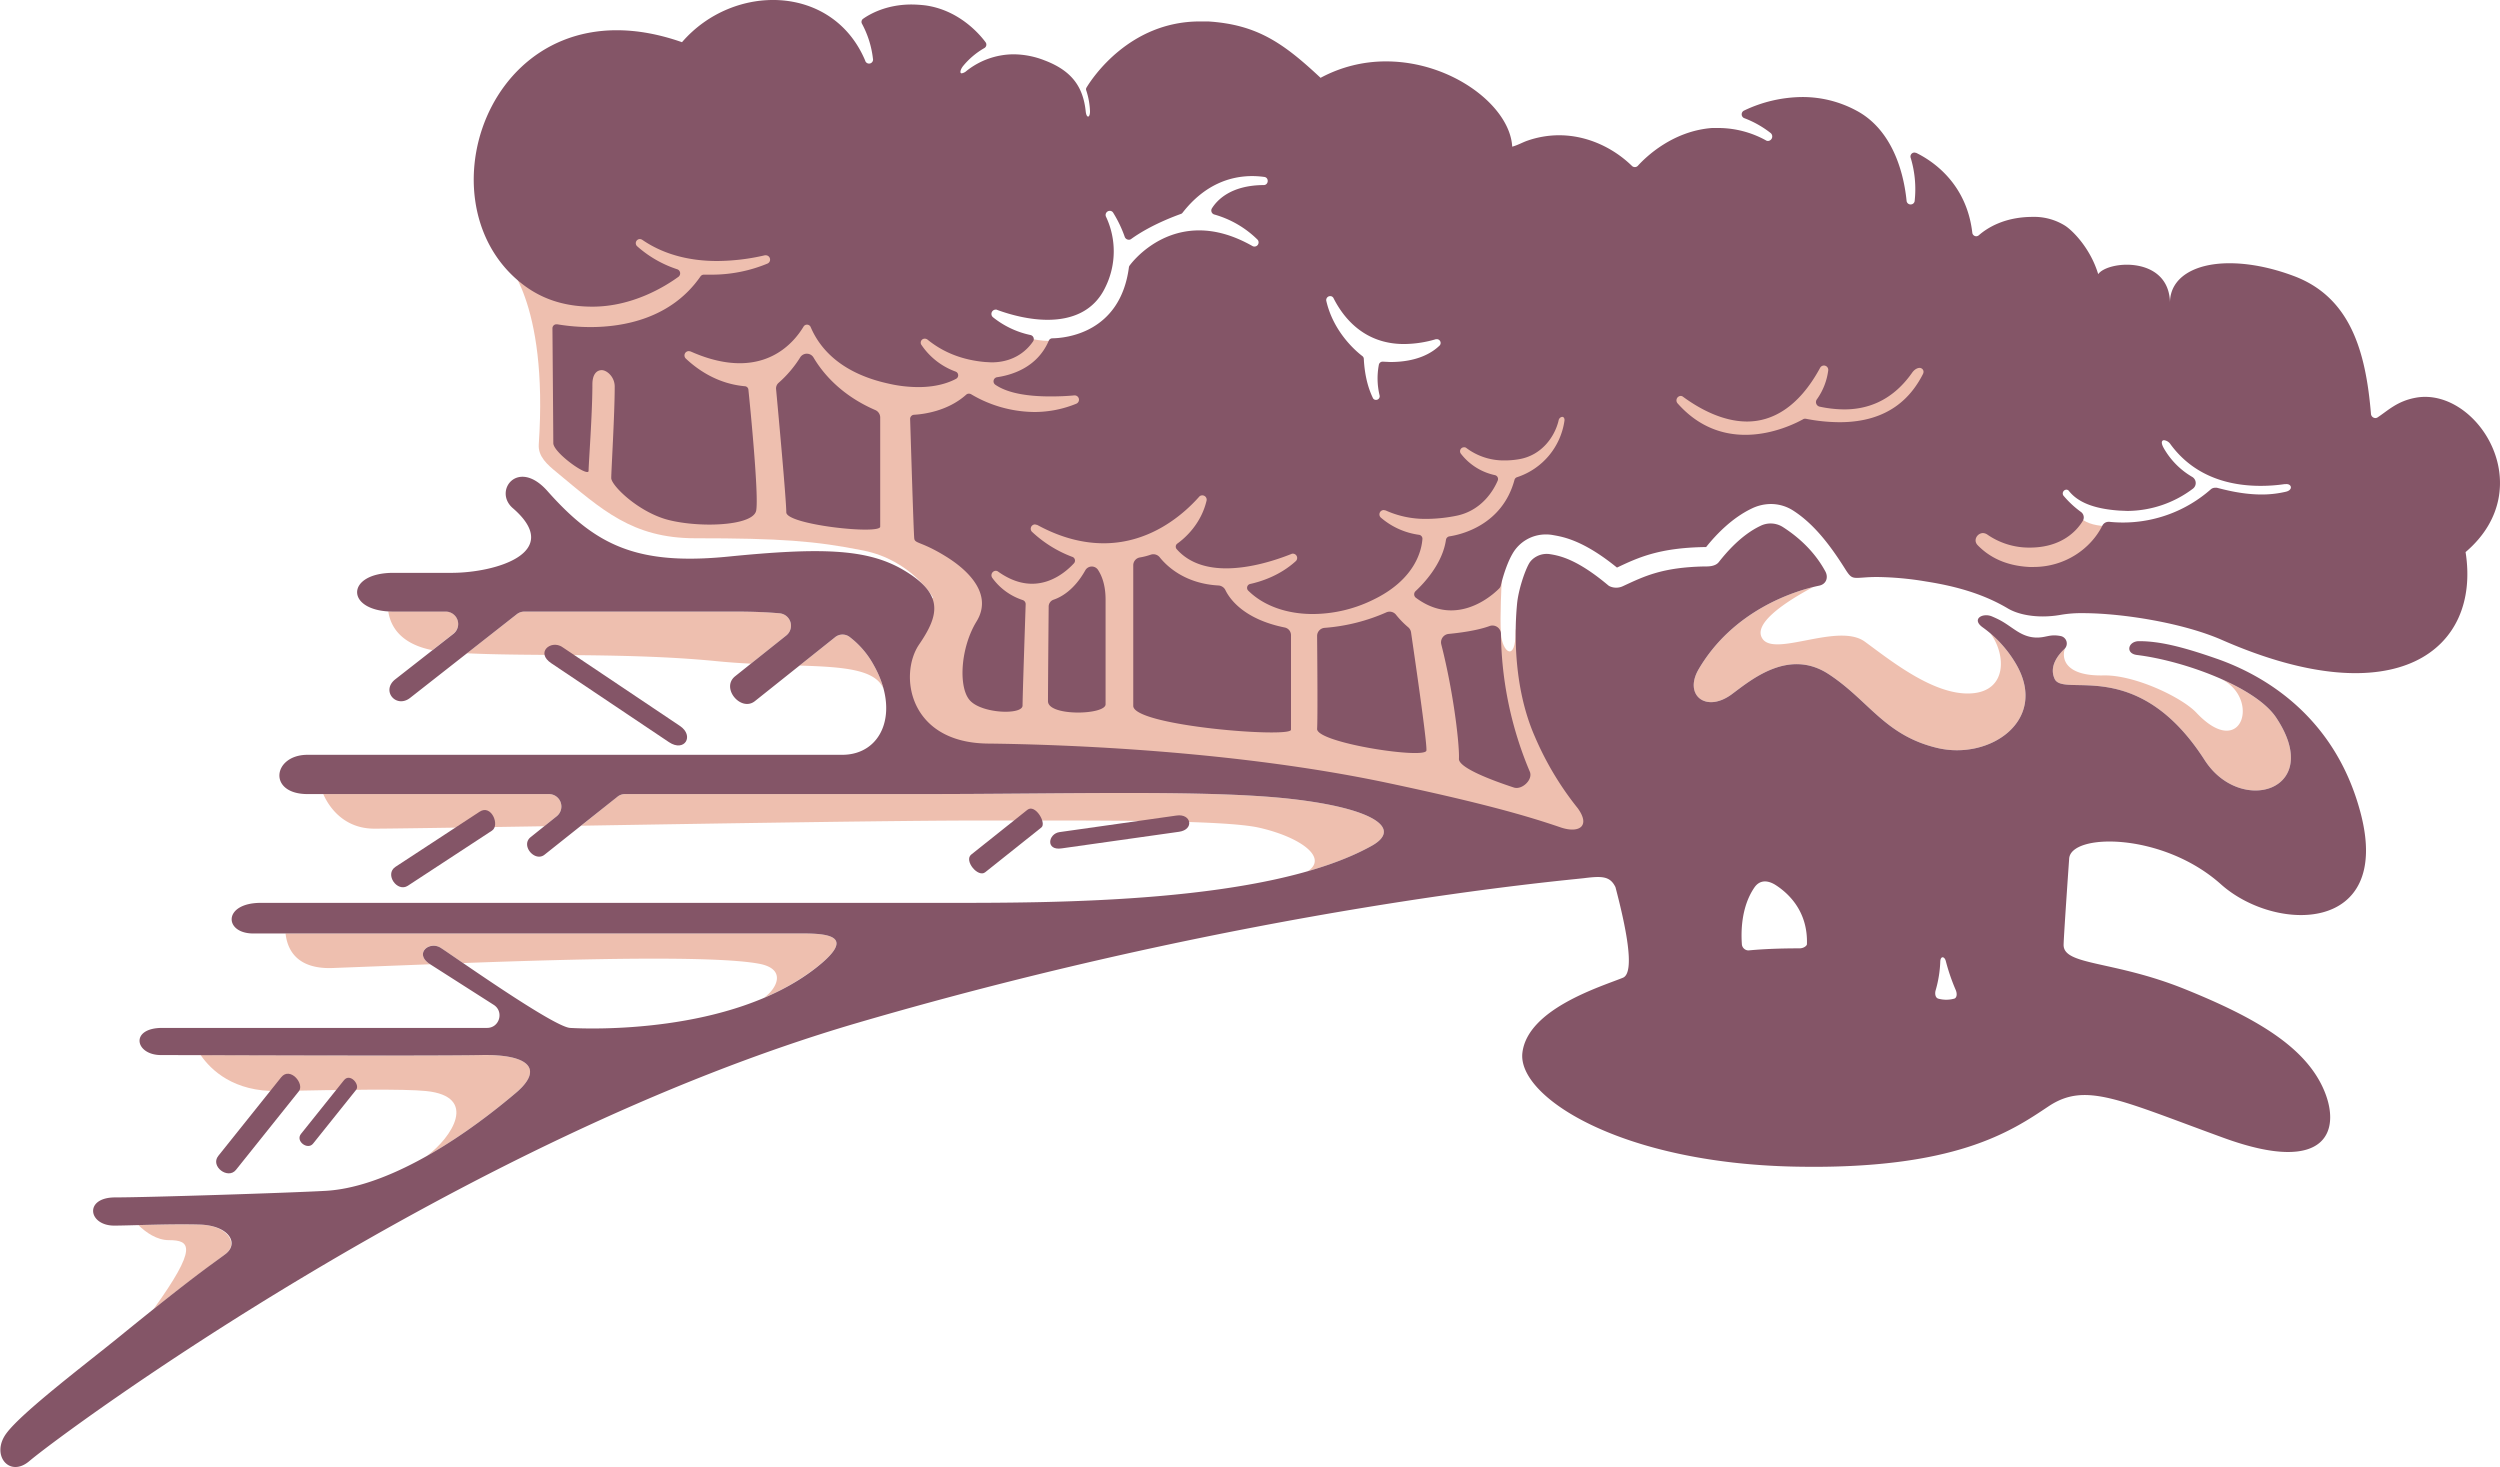 <svg viewBox="0 0 1445.4 848.3" xmlns="http://www.w3.org/2000/svg"><path d="m1166 384.6c18.1 32.2-15.8 55.1-46.1 47.8s-39.3-27.3-62.6-42.6-45.2 3.6-56.2 11.7c-14.8 10.8-27.9.4-19-14.6 18.4-31.3 49.9-43.5 66.2-47.5-17.6 9.4-35 21.6-29.3 29.9 7.2 10.7 43.9-9.5 59.2 1.7s40 31.1 61.3 29.9 20.2-22.7 11.4-34.5l-.2-.3a69.1 69.1 0 0 1 15.3 18.5z" fill="#eebfaf"/><path d="m1274.6 439.4c-39-60.7-81.7-35.7-86.7-46.9-3.2-7 1.6-13.4 5.6-17.2a1.8 1.8 0 0 0 .5-.7c-2.4 6.1 0 16.4 22.2 15.9 17.7-.4 45.1 12.5 53.7 21.6 26.8 28.4 37.5-9.5 13.2-20 14.6 6.3 27.2 14.3 32.9 22.8 28.1 42.1-20.6 57-41.4 24.5z" fill="#eebfaf"/><path d="m130.3 725.1c-6.7 5.3-14 9.9-41.6 31.9 25.9-36 21.4-40 8.9-40-6.9 0-13.2-4.4-17.6-8.7 10.7-.3 24.4-.6 35.4-.3 15.8.3 23.1 10.8 14.9 17.1z" fill="#eebfaf"/><path d="m224.5 353.5h33.2a7.2 7.2 0 0 1 4.4 12.9l-12.1 9.5c-19.5-3.8-24.4-14.9-25.5-22.4z" fill="#eebfaf"/><path d="m298.1 632c-16.8 14.2-34.3 26.8-51.4 36.4 14.7-10.9 30-34.5-.3-37.6-12.7-1.3-46.6-.8-85.7 0-25.6.5-38.7-12.1-44.7-20.8 45.1.2 139.6.5 162 0 28.3-.6 36.5 8.2 20.1 22z" fill="#eebfaf"/><path d="m321.9 471.9-7.2 5.8c-50.1.8-89.8 1.4-98.3 1.4-16.4 0-25.5-10.9-29.5-20h130.5a7.2 7.2 0 0 1 4.5 12.8z" fill="#eebfaf"/><path d="m413.7 382.2c-50.4-4.9-104.4-2.6-143.8-4.5l28.9-22.6a7.1 7.1 0 0 1 4.4-1.5h122.6a248.6 248.6 0 0 1 25 1 7.2 7.2 0 0 1 3.8 12.8l-20.4 16.3c-6.6-.3-13.5-.8-20.5-1.5z" fill="#eebfaf"/><path d="m471.5 559.7a131 131 0 0 1 -29.7 17.1c7.5-5.4 13.1-16.6-2.9-19.6-26.2-4.9-107.6-2.7-171.2-.4l-12.9-8.8c-6.6-4.3-15.7 3.3-6.1 9.5l-57.2 2.2c-20 .4-25.4-10.7-26.4-20h299.4c16.7 0 29.6 2.5 7 20z" fill="#eebfaf"/><path d="m462.2 384.8 20.5-16.3a6.8 6.8 0 0 1 8.7-.1 51.3 51.3 0 0 1 13.8 16.2 59.3 59.3 0 0 1 5.6 13.6c-4.7-11.2-22.8-12.6-48.6-13.4z" fill="#eebfaf"/><path d="m793.1 489c-10.7 6-23.3 10.8-37.3 14.8l.8-.4c11.2-8.1-5.7-19.7-28.8-24.9-20.7-4.6-95.3-4.1-164.8-4.1-40.5 0-143.5 1.6-227 3l20.9-16.8a7.8 7.8 0 0 1 4.5-1.5h171.2c82.7 0 166.3-2.6 213.8 2.8s64.7 17 46.7 27.1z" fill="#eebfaf"/><path d="m311.5 257c-.5 6.9 5 11.7 10.4 16.1 26.1 21.6 43.6 38.1 80.1 38.1 48.9 0 69.3 1.5 97.2 7.1s40.2 27.1 40.2 27.1l-23.8 27.4 4.4 63.3 212.4 13.7 115.8 27 94.2 13.4s-66.1-143.9-66.1-125.3-7.8 11.9-8.5 1.7.4-29.7.4-29.7l-3.1-24.4 52.9-41.9 61.8 39.1 52.6-41.7 97.5 59.6 79.5 12 63.7-46.1s-55.9 19.6-70.1 6c-23.1-22.2-29.4-29.5-29.4-29.5l-59.6-97.5-361.9 85.5s-118.7-67.8-132.7-62.9c-17.5 6.1-35.8-3.6-35.8-3.6l-90-58.7-184.9-13.8-17.4 30.9s25.9 23 20.2 107.1z" fill="#eebfaf"/><g fill="#845567"><path d="m569.6 504.3 32.5-25.9c3.1-2.5-3.6-13.8-8.1-10.2l-32.5 25.9c-4.3 3.5 4 13.5 8.1 10.2z"/><path d="m235.8 512.1 48.7-31.9c4.6-3.1-.4-15.4-7.2-10.9l-48.7 31.9c-6.4 4.3 1.1 14.9 7.2 10.9z"/><path d="m162.6 622.8-36.4 45.5c-4.8 6 5.6 13.8 10.2 8.1l36.4-45.5c3.4-4.3-5.1-14.4-10.2-8.1z"/><path d="m181 661.2 24.9-31.1c2.4-3-3.5-9.9-7-5.6s-24.9 31.1-24.9 31.1c-3.3 4.2 3.9 9.5 7 5.6z"/><path d="m386.8 429.1c9 6 14.8-3.7 6.3-9.4l-68-45.6c-6.5-4.4-15.8 3.1-6.3 9.4z"/><path d="m613.8 490.5 67.9-9.6c8.9-1.3 7.1-10.6-1.4-9.4l-67.8 9.6c-6.5 1-8.1 10.8 1.3 9.4z"/><path d="m1284.1 511.3c31.4 28 98.9 28.7 80.8-40.9-15.6-60-61.4-82-83.7-89.7-19.8-6.9-32.8-10-44.5-10-6.4 0-8.1 7.2-1.1 8 27.5 3.4 68.7 18.6 80.4 36.2 28.1 42.1-20.6 57-41.4 24.5-39-60.7-81.6-35.7-86.7-46.9-3.2-7 1.6-13.4 5.6-17.2a4.4 4.4 0 0 0 -2.3-7.6c-6.3-1.2-8.3 1.1-14.2.9s-10.2-3.2-13.3-5.3c-4.8-3.3-6.6-4.6-12-6.9s-12.1 1.5-5.4 6.3a68.7 68.7 0 0 1 19.7 21.9c18.1 32.2-15.8 55.1-46.1 47.8s-39.3-27.3-62.6-42.6-45.2 3.6-56.2 11.7c-14.8 10.8-27.8.4-19-14.6 19.8-33.7 54.7-45.2 69.7-48.3 4.2-.9 5.4-4.9 3.5-8.3-7.2-13.3-18.1-21.5-24.7-25.7a13.2 13.2 0 0 0 -12.9-.5c-10.9 5.2-19.4 15.1-23.9 20.8-2.1 2.8-6.6 2.6-8.4 2.6-24.4.5-34.8 5.7-47.1 11.4-3.8 1.8-7.5.4-8.5-.5-18-15.1-28-17.1-33.6-18s-10.3 2.2-12.1 5.3c-2.7 4.7-6.3 15.8-7 23.5-1.2 12.6-2.9 46.6 10.3 76.7a177.7 177.7 0 0 0 24.8 41.4c7.6 10.5.6 14.6-9.8 11.1-19.9-6.8-45.2-14.1-100.4-25.8-87-18.4-185-22.2-230.9-22.7s-51.5-40-39.7-57.3 14.6-29.5-10.2-43.7c-20.6-11.6-46.8-12.4-100.1-7.1s-77-6.8-104.6-37.9c-17.1-19.3-31.5 0-20 9.9 29.7 25.7-10 37.4-35.5 37.4h-33.6c-27.9 0-27.9 22.4 0 22.4h30.3a7.2 7.2 0 0 1 4.4 12.9l-33.5 26.2c-8.5 6.6.4 17.1 8.5 10.8l61.7-48.4a7.1 7.1 0 0 1 4.4-1.5h122.6c8.8 0 17.2.3 25 1a7.2 7.2 0 0 1 3.8 12.8l-29.6 23.6c-8.4 6.8 3.4 20.7 11.4 14.4l46.3-36.9a6.8 6.8 0 0 1 8.7-.1 51.3 51.3 0 0 1 13.8 16.2c15.2 27 4.9 51.8-18.3 51.8h-309.1c-20.1 0-23.2 22.7 0 22.7h139.6a7.2 7.2 0 0 1 4.5 12.8l-15.1 12.1c-6 4.8 2.5 14.7 8.1 10.1l42-33.4a6.9 6.9 0 0 1 4.5-1.6h171.2c82.7 0 166.3-2.6 213.8 2.8s64.7 17 46.7 27.1c-60 33.5-184.7 33-247.4 33h-394.9c-22 0-21.4 17.7-4.4 17.7h318.2c16.6 0 29.5 2.5 6.9 20.1-49.4 38.4-132.2 35.1-141.9 34.5s-68.2-42.1-74.8-46.3-15.7 3.4-6.1 9.5l36.8 23.5c6 3.9 3.3 13.3-3.9 13.3h-187.8c-18.9 0-15.8 15.7-.7 15.7s156.7.6 184.9 0 36.5 8.2 20.1 22c-37.1 31.4-77.7 54.7-109.8 56.5-21.4 1.2-103.5 3.8-121.7 3.8s-15.6 16.3-.6 16.3c8.9 0 32.4-1.1 49.4-.6s23.1 10.9 14.9 17.1-17 11.7-61 47.5c-18.9 15.4-56.4 43.7-65.6 56.1s1.6 25.9 13.2 16.1c20.3-17.2 249.3-186.3 478.8-253.4s409.9-82.4 420.3-83.7 14.9-1.1 18 5.2c5.7 21.7 11.7 49.4 4.3 52.4-12.5 5.1-55 17.9-58.1 43.3s56.4 63.9 157.6 65.9c92.6 1.9 125.1-20.5 146.5-34.8s40.4-4 101.4 18.2 68.3-5.5 57.2-29.3-38.7-40.2-79.9-56.8-70.1-13.5-69.9-25.6c.1-5.5 3.2-49.6 3.2-49.6.6-15 54-15.6 87.8 14.7zm-243.8 37c-6.1 0-18 .1-29.4 1.2a3.9 3.9 0 0 1 -3.8-3.3c-.5-6.7-.7-21.6 7.3-33.2 3.1-4.4 7.6-4.1 11.9-1.5 7.9 5 19 15.5 18.4 34.4 0 .8-1.7 2.4-4.4 2.4zm89.5 29.1a17.4 17.4 0 0 1 -9.1 0c-2.1-.6-2-3.5-1.6-4.8a68.6 68.6 0 0 0 2.7-16.8c.2-3.3 2.5-2.9 3.2-.1a115 115 0 0 0 5.6 16.4c1.2 2.6.7 4.9-.8 5.3z"/><path d="m450.2 221.3a66.2 66.2 0 0 0 12.4-14.6 4.5 4.5 0 0 1 7.8.1c5.1 8.6 15.6 21.6 35.7 30.3a4.7 4.7 0 0 1 2.8 4.2v63.2c0 4.7-54.3-1.1-54.3-8.3s-4.8-59.4-5.9-71.2a4.3 4.3 0 0 1 1.5-3.7z"/><path d="m609.2 346.7c4.1-1.4 11.8-5.4 18.3-17a4.3 4.3 0 0 1 7.4-.1c2.2 3.4 4.3 8.8 4.3 17.1v60.5c0 6.2-33.3 7.1-33.3-1.8 0-7.4.3-43.4.4-54.6a4.2 4.2 0 0 1 2.9-4.1z"/><path d="m655.2 408.1v-81.3a4.6 4.6 0 0 1 3.8-4.5 38.8 38.8 0 0 0 6.3-1.6 4.7 4.7 0 0 1 5.2 1.5c4 5 14.4 15.2 33.9 16.3a4.8 4.8 0 0 1 4 2.5c2.4 5.1 10.6 17 34.4 21.8a4.5 4.5 0 0 1 3.6 4.5v54.6c0 4.9-91.2-2.2-91.2-13.8z"/><path d="m765.8 363a108.3 108.3 0 0 0 35.6-8.9 4.7 4.7 0 0 1 5.7 1.3 50.9 50.9 0 0 0 7 7.2 4.8 4.8 0 0 1 1.7 2.9c1.5 10.5 9.3 63.2 8.9 68.4s-63.6-4.4-63.2-12.5c.4-6.5.1-41.3 0-53.7a4.7 4.7 0 0 1 4.3-4.7z"/><path d="m837.6 366.5c6.3-.6 16.3-1.9 23.5-4.5a4.9 4.9 0 0 1 6.7 4.6 210.6 210.6 0 0 0 16.7 79.6c1.9 4.6-4.6 10.7-9.3 9.1-13.1-4.3-32-11.5-31.7-16.6.4-7.4-2.9-37.5-10.2-66.1a4.9 4.9 0 0 1 4.3-6.1z"/><path d="m301.2 163.6c13.7 11 28.5 13.7 41.3 13.7 23.3 0 42.1-11.7 49.8-17.3a2.5 2.5 0 0 0 -.7-4.3 65.6 65.6 0 0 1 -23.2-13.3 2.4 2.4 0 0 1 1.6-4.2 3 3 0 0 1 1.4.5c13.4 9.2 28.9 12.2 43.2 12.2a124.3 124.3 0 0 0 27.6-3.3h.7a2.5 2.5 0 0 1 .8 4.8 84 84 0 0 1 -32.2 6.4h-4.6a2.4 2.4 0 0 0 -1.9 1c-16.9 24.4-44.5 29.3-63.7 29.3a116.3 116.3 0 0 1 -19.1-1.6h-.4a2.3 2.3 0 0 0 -2.4 2.3c.1 12.4.5 61.5.5 66.4s15.8 16.7 19.6 16.7c.5 0 .8-.2.8-.7 0-4 2.2-32.8 2.2-50 0-5.8 2.5-8.2 5.4-8.2s7.5 3.8 7.5 9.5c0 16.1-2 48.8-2 52.9s14.5 18.6 31.2 23.7c6.7 2 16.4 3.2 25.6 3.2 13.4 0 25.9-2.5 27-8.1 1.6-8.4-3.4-59.4-4.5-69.9a2.2 2.2 0 0 0 -2.1-2c-15.5-1.4-27-9.3-34.1-16a2.5 2.5 0 0 1 1.8-4.3l1 .2c11 4.9 20.4 6.8 28.4 6.8 21.3 0 32.4-13.7 36.9-21.2a2.3 2.3 0 0 1 2-1.1 2.3 2.3 0 0 1 2.1 1.4c5.6 13.2 18.4 27 45.5 32.8a77.1 77.1 0 0 0 16.8 1.9c10.6 0 17.7-2.6 21.8-4.8a2.3 2.3 0 0 0 -.4-4.2 40.5 40.5 0 0 1 -19.6-15.3 2.3 2.3 0 0 1 1.9-3.7 2.7 2.7 0 0 1 1.5.5c8.8 7.2 19.8 11.8 33.3 13l3.7.2c13.7 0 20.9-7.5 24-12a2.4 2.4 0 0 0 -1.4-3.8 51.8 51.8 0 0 1 -21.6-10.2 2.5 2.5 0 0 1 1.5-4.5 1.5 1.5 0 0 1 .9.2c8.2 3 18.8 5.7 29.1 5.7 13.6 0 26.8-4.7 33.5-19.1a46.9 46.9 0 0 0 .2-40.6 2.4 2.4 0 0 1 2.3-3.3 2.2 2.2 0 0 1 1.9 1.1 70.6 70.6 0 0 1 6.7 14 2.5 2.5 0 0 0 2.3 1.6 2.1 2.1 0 0 0 1.5-.5c11.4-8.2 25.6-13.3 28.6-14.4a1.8 1.8 0 0 0 1-.7c12.8-16.4 27.6-21.2 40.4-21.2a53.4 53.4 0 0 1 6.9.5c2.8.4 2.5 4.7-.4 4.7-19.2.1-27.1 8.9-30 13.6a2.4 2.4 0 0 0 1.4 3.4 58 58 0 0 1 25.1 14.6 2.4 2.4 0 0 1 -2.9 3.7c-11.6-6.6-21.9-9.1-30.9-9.1-23.7 0-37.8 17.1-40.1 20.2a2.2 2.2 0 0 0 -.5 1.1c-5 38.3-37 41-44.3 41.1a2.3 2.3 0 0 0 -2.1 1.5c-6.7 15.6-21.7 19.8-29.9 21a2.4 2.4 0 0 0 -1 4.3c7.8 5.4 20.4 6.8 32 6.8 4.9 0 9.6-.2 13.7-.6h.3a2.5 2.5 0 0 1 .9 4.8 63.9 63.9 0 0 1 -24.3 4.8 72.7 72.7 0 0 1 -36.6-10.3 2.7 2.7 0 0 0 -1.2-.3 2.3 2.3 0 0 0 -1.6.6c-10.6 9.5-24.6 11.3-30.1 11.6a2.4 2.4 0 0 0 -2.3 2.5c.4 12.1 2 66.1 2.4 69.1s4.2 1.6 18.4 10.4 26.8 22.5 17.6 37.5-10.5 37.2-4.3 45.1c3.7 4.8 13.5 7.1 21.1 7.1 5.5 0 9.8-1.2 9.8-3.6 0-5.2 1.5-49 1.8-58.6a2.5 2.5 0 0 0 -1.8-2.4 35.2 35.2 0 0 1 -17.5-12.8 2.6 2.6 0 0 1 2-4.1 2.4 2.4 0 0 1 1.4.5c7.2 5.1 13.7 7 19.6 7 11.7 0 20.3-7.6 24.2-11.8a2.3 2.3 0 0 0 -1.1-3.8 69.9 69.9 0 0 1 -23-14.3 2.5 2.5 0 0 1 1.6-4.4l1.3.3c14.1 7.7 27 10.6 38.4 10.6 27.4 0 46.5-17.1 55.2-26.9a2.3 2.3 0 0 1 1.8-.8 2.5 2.5 0 0 1 2.5 3c-3.2 13.6-12.5 21.7-16.8 24.8a2.2 2.2 0 0 0 -.4 3.4c7.3 8.2 17.8 11 28.5 11 14 0 28.4-4.6 37.7-8.3a1.5 1.5 0 0 1 .9-.2 2.5 2.5 0 0 1 1.7 4.3c-9.3 8.5-20.4 11.9-26.3 13.2a2.3 2.3 0 0 0 -1.1 4c9.2 9 22.7 13.4 37.2 13.4a79.5 79.5 0 0 0 34.2-7.9c25.5-12 28.8-29.6 29.2-35.6a2.3 2.3 0 0 0 -2-2.3 42.6 42.6 0 0 1 -22-9.9 2.5 2.5 0 0 1 1.7-4.4l1 .2a55.5 55.5 0 0 0 23.6 4.9 89.3 89.3 0 0 0 17.3-1.8c14.8-3 21.6-14.9 23.9-20.3a2.3 2.3 0 0 0 -1.6-3.2 33.7 33.7 0 0 1 -19.6-12.3 2.3 2.3 0 0 1 1.8-3.8 1.9 1.9 0 0 1 1.4.5 36 36 0 0 0 22.1 7.1 47.8 47.8 0 0 0 8.2-.7c13.2-2.2 20.7-13.1 22.9-22.3a2.5 2.5 0 0 1 2.1-2.2c.8 0 1.5.8 1.3 2.3a40.4 40.4 0 0 1 -27.4 32.6 2.2 2.2 0 0 0 -1.5 1.6c-7.1 26.2-31 31.6-37.6 32.6a2.4 2.4 0 0 0 -2 2c-2 13.9-12.9 25.3-17.6 29.7a2.5 2.5 0 0 0 .2 3.8c7.1 5.3 14.1 7.3 20.4 7.3 14 0 24.7-9.6 27.7-12.6a3.7 3.7 0 0 0 1-1.7c1.6-6.9 4.2-14.1 6.8-18.5a22.1 22.1 0 0 1 19.3-11.1 21.5 21.5 0 0 1 4.3.4c5.7 1 17.4 3 36.7 18.7h.2c12.4-5.9 24.4-11.3 50.1-11.8h1.3c6-7.5 15.1-16.9 26.4-22.3a25.5 25.5 0 0 1 11.1-2.6 23.8 23.8 0 0 1 12.7 3.7c12.4 7.9 21.9 20.7 30.1 33.7 2.7 4.3 3.7 5.3 6.8 5.3s5.6-.5 11.8-.5a181.1 181.1 0 0 1 28.3 2.6c17.9 2.8 33.5 7.4 47.3 15.6 4.9 2.9 12.1 4.6 20.2 4.6a59.5 59.5 0 0 0 10.2-.9 69.3 69.3 0 0 1 12.8-1c23.1 0 58.4 5.7 80.8 15.6 100.5 44 149.5 5.6 140.6-50.9 44.1-37.6 6.1-96-29.1-89.2-10.5 2-15.7 7.3-21.6 11.2a2.4 2.4 0 0 1 -1.4.5 2.6 2.6 0 0 1 -2.6-2.4c-3-36-11.8-67.7-45.1-79.9-13.5-5-26-7.2-36.7-7.2-20.6 0-34.3 8.5-34.4 22.6-.7-27-35.9-24.2-41.5-16.3-4.7-15.6-15.5-25.8-19.3-28.1a33.7 33.7 0 0 0 -16.6-5h-2c-16.3 0-26.3 6.4-31.1 10.6a2.4 2.4 0 0 1 -1.5.6 2.3 2.3 0 0 1 -2.3-2.1c-3.3-28.4-22.8-41.4-32.4-46.1l-1-.2a2.3 2.3 0 0 0 -2.2 3.1 62.7 62.7 0 0 1 2.3 24.7 2.3 2.3 0 0 1 -2.4 2.2 2.3 2.3 0 0 1 -2.3-2.2c-2-19.6-9.9-42-29.1-52.1a65.4 65.4 0 0 0 -31.2-7.8 79.2 79.2 0 0 0 -33.6 7.8 2.4 2.4 0 0 0 .3 4.5 57.8 57.8 0 0 1 15 8.5 2.6 2.6 0 0 1 -1.5 4.6 2.2 2.2 0 0 1 -1.3-.4 57.2 57.2 0 0 0 -27.2-7.1h-3.8c-22.7 1.7-38.2 16.6-43 21.9a2.4 2.4 0 0 1 -3.4 0c-10.8-10.5-25.9-17.7-42.1-17.7a55.9 55.9 0 0 0 -18.5 3.2c-2.6.9-5.3 2.5-8.6 3.4-1.3-23.5-35-49.3-72.9-49.3a79.4 79.4 0 0 0 -37.9 9.5c-21.4-20-36.6-30.8-65-32.6h-4.8c-40.6 0-62.2 32.7-65.5 38.2a1.8 1.8 0 0 0 -.2 1.6 43.3 43.3 0 0 1 2.2 12.1c0 2-.5 3.1-1.1 3.1s-1.2-1-1.4-3.2c-1.5-13.7-7.7-23.2-23.8-29.3a49.7 49.7 0 0 0 -17.9-3.5 44.1 44.1 0 0 0 -27.2 9.6 5.4 5.4 0 0 1 -2.8 1.4c-1.3 0-.7-2.3.8-4.2a44.5 44.5 0 0 1 12.3-10.4 2.3 2.3 0 0 0 .7-3.4c-4-5.4-15.9-18.7-34.9-21.3a74.5 74.5 0 0 0 -7.9-.5c-14.6 0-24.2 5.6-27.9 8.2a2.2 2.2 0 0 0 -.7 3 55.9 55.9 0 0 1 6.3 20.1 2.3 2.3 0 0 1 -4.5 1.1c-18.7-44.3-76.1-45.1-105.9-10.6-107.8-37.9-154.4 90.2-93.1 139.2zm531.2 36.1c-4.5 4.4-13.1 9.6-28.6 9.6l-4.2-.2h-.2a2.2 2.2 0 0 0 -2.2 1.8 42 42 0 0 0 .4 17.6 2.1 2.1 0 0 1 -2.1 2.7 1.9 1.9 0 0 1 -1.8-1.2c-2.6-5.4-4.7-12.7-5.2-22.5a2.1 2.1 0 0 0 -.8-1.6c-3.3-2.5-16.7-13.6-20.9-32a2.3 2.3 0 0 1 2.2-2.7 2.1 2.1 0 0 1 2 1.2c5.9 11.7 18 26.5 40.7 26.5a65.5 65.5 0 0 0 18.5-2.8h.7a2.2 2.2 0 0 1 1.5 3.6zm279.3 16.7c-6.6 12.9-19.5 27.7-48.1 27.7a102.6 102.6 0 0 1 -19.6-2h-.5a1.9 1.9 0 0 0 -1.2.4c-3.3 1.8-16.9 8.9-33.2 8.9-12.6 0-26.8-4.2-39.2-18.2a2.6 2.6 0 0 1 1.8-4.3 2.4 2.4 0 0 1 1.5.6c9.6 7 22.9 14.2 36.9 14.2s29.5-7.6 42.2-31a2.5 2.5 0 0 1 4.7 1.5 36.7 36.7 0 0 1 -6.5 16.6 2.7 2.7 0 0 0 1.5 4.3 70 70 0 0 0 14.3 1.6c11.8 0 27-3.8 39.2-21.2 1.4-2 3.1-2.8 4.4-2.8s3 1.5 1.8 3.7zm209.9 67.9a61.2 61.2 0 0 1 -13.9 1.6c-11.5 0-21.6-2.8-26-3.9h-.9a3.8 3.8 0 0 0 -2.7 1 76.8 76.8 0 0 1 -50.6 19.1 75.8 75.8 0 0 1 -7.9-.4h-.5a4 4 0 0 0 -3.6 2.2c-6.9 13.7-21.9 23.9-39.8 23.9h-2.4c-13.8-.7-23.3-5.8-29.9-12.6-2.8-2.9-.2-7 3.1-7a4.9 4.9 0 0 1 2.4.8 42.3 42.3 0 0 0 24 7.6h.6c18.6 0 27.3-9.9 30.6-15.3a3.9 3.9 0 0 0 -1.1-5.4 56.4 56.4 0 0 1 -9.7-9 2.2 2.2 0 0 1 1.4-3.8 1.8 1.8 0 0 1 1.5.8c4.9 6.1 13.5 10.2 29 11.3l4.7.2a63.4 63.4 0 0 0 38-12.9 4.1 4.1 0 0 0 -.5-6.8 45 45 0 0 1 -16.4-16.6c-1.8-3.2-1.2-4.6.2-4.6a5.4 5.4 0 0 1 3.8 2.5c14.3 19.4 35.3 23.9 51.9 23.9a95.8 95.8 0 0 0 14-1h.7c3.4-.3 4.3 3.4 0 4.4zm-108.5-125.7c-4.7-15.6-15.5-25.8-19.3-28.1"/></g></svg>
